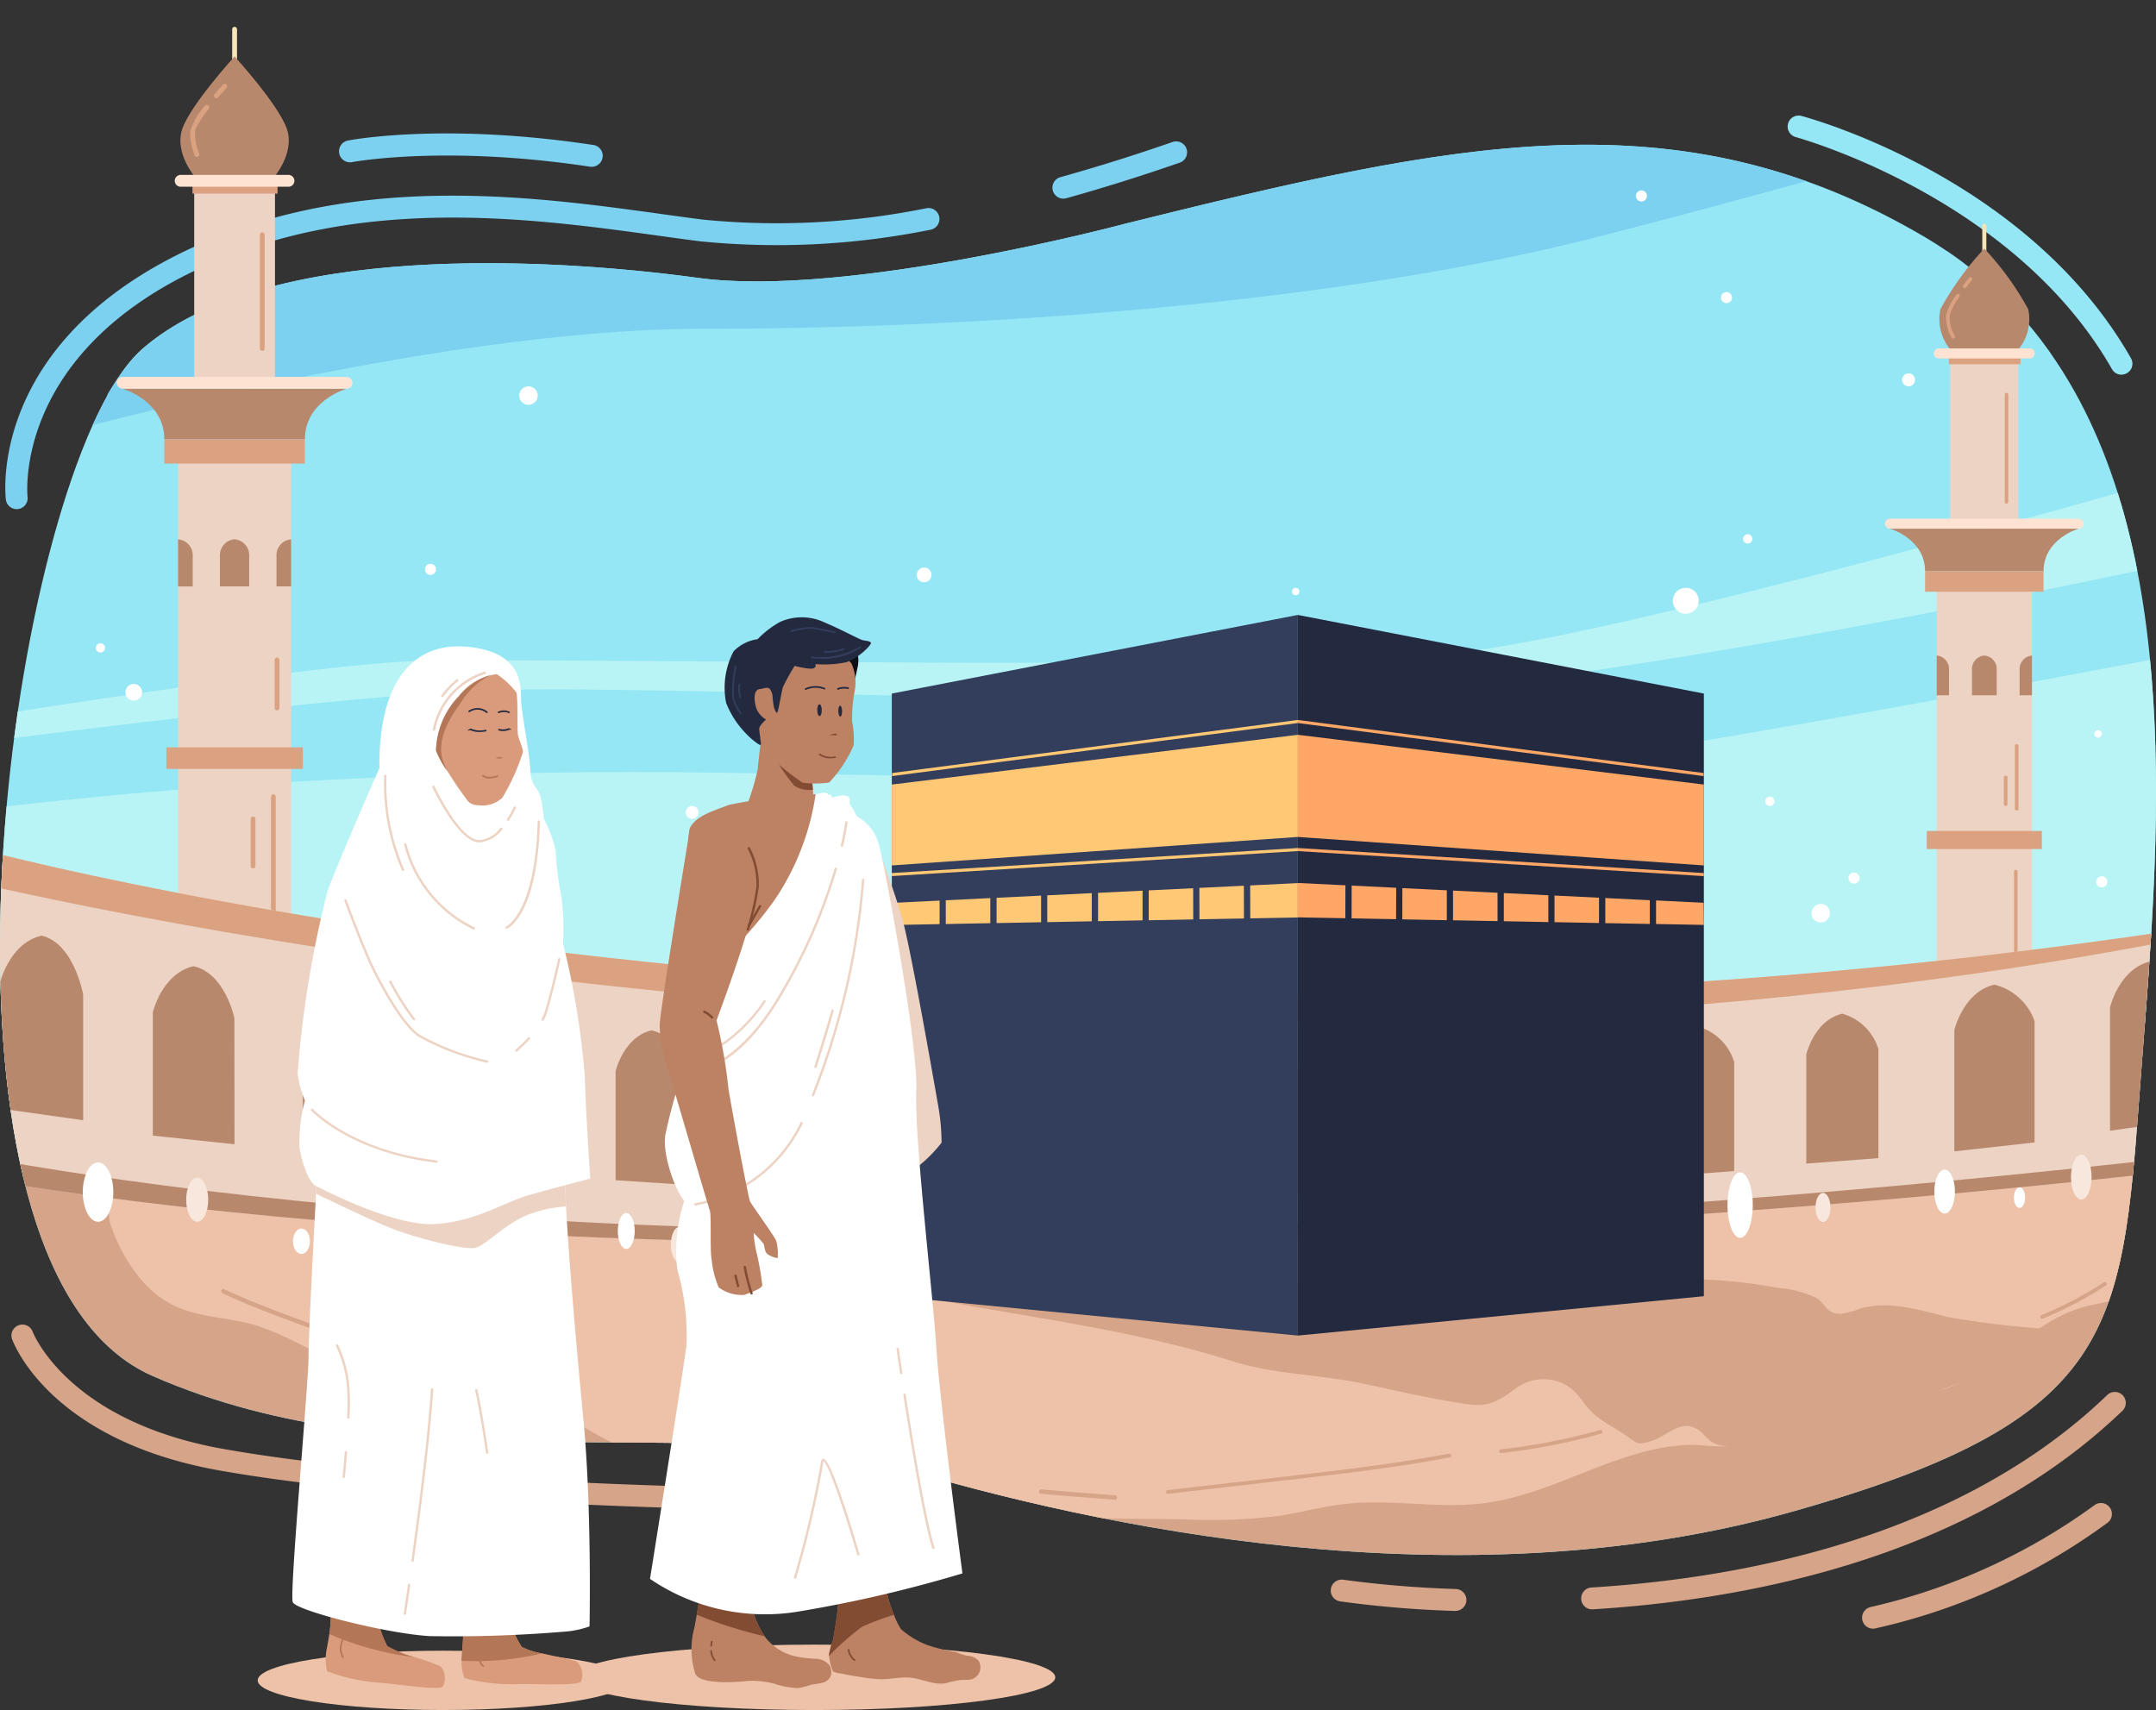 <svg xmlns="http://www.w3.org/2000/svg" xmlns:xlink="http://www.w3.org/1999/xlink" width="140.035"
            height="111.078" viewBox="0 0 140.035 111.078">
            <rect x="0" y="0" width="140.035" height="111.078" fill="#333333" stroke="none"/>
            <defs>
              <clipPath id="clip-path">
                <path id="Path_8659" data-name="Path 8659"
                  d="M223.183,42.01c0-.359-.011-.685-.03-.95-.11-1.541-1.211-6.714-1.211-6.714l-3.412-3.082a7.314,7.314,0,0,0-1.541,2.642c-.148.445-.339.932-.554,1.448-.458-.31-.928-.611-1.416-.9-16.071-9.466-30.6-6.164-51.954-.88,0,0-18.052,4.843-27.738,3.522-6.33-.863-16.395-1.6-24.841-.061l-.12-9.332-4.7-8.659s-3.816,3.082-4.843,5.137S99.8,40.326,99.8,40.326l-3.375,3.082.541,1.311c-7.442,13.391-12.12,57.088,2.919,63.7,16.511,7.265,35.883,2.2,48.431,5.944s36.324,9.026,58.118,2.862,21.354-12.108,22.675-29.279C230.177,74.069,231.959,54.534,223.183,42.01Z"
                  transform="translate(-89.982 -19.046)" fill="none" />
              </clipPath>
            </defs>
            <g id="Group_8146" data-name="Group 8146" transform="translate(-89.982 -19.046)">
              <g id="Group_8115" data-name="Group 8115" transform="translate(90.325 26.553)">
                <g id="Group_8113" data-name="Group 8113" transform="translate(0.398 78.518)">
                  <path id="Path_8563" data-name="Path 8563"
                    d="M449.99,438.769h-.027a70.718,70.718,0,0,1-7.468-.62.711.711,0,1,1,.217-1.405,70.7,70.7,0,0,0,7.3.6.711.711,0,0,1-.026,1.421Z"
                    transform="translate(-356.184 -420.152)" fill="#d6a589" />
                  <path id="Path_8564" data-name="Path 8564"
                    d="M508.711,401.259a.711.711,0,0,1-.043-1.42c9.983-.614,23.9-3.28,33.5-12.493a.711.711,0,1,1,.984,1.026c-9.917,9.511-24.181,12.256-34.4,12.885Z"
                    transform="translate(-406.051 -382.745)" fill="#d6a589" />
                  <path id="Path_8565" data-name="Path 8565"
                    d="M583,424.595a.711.711,0,0,1-.131-1.409,39.612,39.612,0,0,0,14.529-6.621.711.711,0,0,1,.853,1.137,40.3,40.3,0,0,1-15.117,6.881A.72.72,0,0,1,583,424.595Z"
                    transform="translate(-462.089 -404.828)" fill="#d6a589" />
                  <path id="Path_8566" data-name="Path 8566"
                    d="M138.327,381.215h-.021l-.114,0c-5.2-.148-21-.6-31.691-2.5-10.993-1.957-13.364-8.265-13.46-8.533a.711.711,0,0,1,1.338-.481h0c.021.058,2.249,5.812,12.371,7.615,10.584,1.885,26.313,2.333,31.482,2.481l.114,0a.711.711,0,0,1-.02,1.422Z"
                    transform="translate(-93 -369.226)" fill="#d6a589" />
                </g>
                <g id="Group_8114" data-name="Group 8114" transform="translate(0)">
                  <path id="Path_8567" data-name="Path 8567"
                    d="M92.122,91.145a.711.711,0,0,1-.705-.627c-.047-.4-1.02-9.812,11.175-15.91,10.934-5.466,22.808-3.823,31.478-2.624.91.126,1.783.247,2.612.353a48.924,48.924,0,0,0,14.536-.74.711.711,0,1,1,.251,1.4,50.289,50.289,0,0,1-14.968.75c-.834-.107-1.711-.228-2.627-.355-8.486-1.175-20.108-2.782-30.647,2.487-11.31,5.655-10.409,14.382-10.4,14.47a.711.711,0,0,1-.622.79A.762.762,0,0,1,92.122,91.145Z"
                    transform="translate(-91.38 -65.58)" fill="#7cd1f0" />
                  <path id="Path_8568" data-name="Path 8568"
                    d="M369.009,60.185a.711.711,0,0,1-.19-1.4c2.359-.658,4.8-1.423,7.25-2.274a.711.711,0,1,1,.466,1.343c-2.479.86-4.947,1.634-7.334,2.3A.716.716,0,0,1,369.009,60.185Z"
                    transform="translate(-300.27 -54.789)" fill="#7cd1f0" />
                  <path id="Path_8569" data-name="Path 8569"
                    d="M584.27,66.438a.71.71,0,0,1-.618-.359C577.277,54.888,563.241,51.042,563.1,51a.711.711,0,0,1,.365-1.374c.6.159,14.747,4.027,21.422,15.745a.711.711,0,0,1-.617,1.063Z"
                    transform="translate(-446.819 -49.606)" fill="#96e7f5" />
                  <path id="Path_8570" data-name="Path 8570"
                    d="M196.042,56.516a.688.688,0,0,1-.107-.008c-9.43-1.429-15.4-.31-15.461-.3a.711.711,0,0,1-.272-1.4c.251-.049,6.25-1.181,15.946.288a.711.711,0,0,1-.106,1.414Z"
                    transform="translate(-157.948 -53.185)" fill="#7cd1f0" />
                </g>
              </g>
              <g id="Group_8128" data-name="Group 8128" transform="translate(89.982 19.046)">
                <g id="Group_8127" data-name="Group 8127" transform="translate(0)" clip-path="url(#clip-path)">
                  <path id="Path_8571" data-name="Path 8571"
                    d="M163.066,62.446s-18.052,4.843-27.738,3.522-28.122-2.345-36.115,4.623c-8.586,7.485-15.839,59.439.672,66.7s35.883,2.2,48.431,5.944,36.324,9.026,58.118,2.862,21.354-12.108,22.675-29.279,3.738-42.994-14.089-53.495C198.949,53.86,184.42,57.162,163.066,62.446Z"
                    transform="translate(-89.982 -47.916)" fill="#96e7f5" />
                  <g id="Group_8116" data-name="Group 8116" transform="translate(-8.217 31.26)">
                    <path id="Path_8572" data-name="Path 8572"
                      d="M60.111,200.537s20.914-3.3,51.293-2.862,36.544.88,46.01.44,52.394-8.806,52.394-8.806l-.661,24.436s-99.064,10.347-119.1,10.567-30.159.661-32.8-3.962S60.111,200.537,60.111,200.537Z"
                      transform="translate(-56.532 -178.743)" fill="#b8f4f5" />
                    <path id="Path_8573" data-name="Path 8573"
                      d="M77.6,163.467s21.354-2.862,32.8-3.522,46.89,1.541,64.5-.22,46.891-8.145,46.891-8.145l-1.1-5.283s-35,10.127-46.23,11.227-59.218.22-66.7.44-30.38,3.963-30.38,3.963Z"
                      transform="translate(-72.255 -146.296)" fill="#b8f4f5" />
                  </g>
                  <path id="Path_8574" data-name="Path 8574"
                    d="M154.242,69.274c18.712,0,41.607-1.761,57.9-5.944,4.94-1.268,9.576-2.516,13.639-3.64-13.232-4.7-26.334-1.668-44.227,2.76,0,0-18.052,4.843-27.738,3.522S125.691,63.627,117.7,70.6a14.664,14.664,0,0,0-3.211,4.933C123.182,73.3,140.722,69.274,154.242,69.274Z"
                    transform="translate(-108.468 -47.92)" fill="#7cd1f0" />
                  <path id="Path_8575" data-name="Path 8575"
                    d="M54.8,327.264s39.185,5.283,75.069,3.742,64.722-3.962,67.144-4.623,2.2,29.059,2.2,29.059-36.1,9.026-53.495,12.768-53.275,8.145-69.345,2.642a110.667,110.667,0,0,1-27.958-14.529l-3.3-15.85Z"
                    transform="translate(-56.136 -250.875)" fill="#d6a589" />
                  <path id="Path_8576" data-name="Path 8576"
                    d="M119.473,320.418c-1.138-.06-.909,3.891-.746,4.361.766,2.213,2.217,4.539,4.475,5.456,1.564.636,3.313.635,4.932,1.114a18.129,18.129,0,0,1,2.767,1.173q2.48,1.208,5,2.336a9.578,9.578,0,0,0,3.848,1.093c1.506,0,2.962-.695,4.465-.592,1.791.122,3.287,1.33,4.784,2.32a30.215,30.215,0,0,0,15.244,4.536c3.845.185,7.433.935,11.216,1.319,4.354.442,8.738.356,13.107.437a36.1,36.1,0,0,0,6.035-.226c1.46-.22,2.891-.618,4.359-.78,3.009-.332,6.068.339,9.069-.057,4.717-.623,8.931-3.83,13.689-3.78a19.663,19.663,0,0,0,3.683.03c2.093-.375,3.76-1.918,5.789-2.5,2-.572,4.049-.559,6.064-1,3.559-.773,5.922-4.333,9.4-5.409.957-.3,1.971-.393,2.91-.742,3.39-1.261,5.966-7.256,4.053-10.56l-50.193,1.468-62.814,1.174Z"
                    transform="translate(-111.563 -245.276)" fill="#edc2a8" />
                  <g id="Group_8117" data-name="Group 8117" transform="translate(14.372 83.27)">
                    <path id="Path_8577" data-name="Path 8577"
                      d="M364.791,413.138a.142.142,0,0,1,.039-.281c.019,0,1.919.179,4.785.382a.142.142,0,0,1-.02.284c-2.87-.2-4.773-.381-4.792-.383Z"
                      transform="translate(-311.566 -399.383)" fill="#d6a589" />
                    <path id="Path_8578" data-name="Path 8578"
                      d="M169.762,366.633a.14.14,0,0,1-.028,0c-13.292-2.688-21.09-6.432-21.168-6.469a.142.142,0,0,1,.124-.256c.077.038,7.846,3.766,21.1,6.446a.142.142,0,0,1-.028.282Z"
                      transform="translate(-148.486 -359.429)" fill="#d6a589" />
                    <path id="Path_8579" data-name="Path 8579"
                      d="M633.575,358.029a23.635,23.635,0,0,1-4.048,2.128c-.144.059-.081.3.065.237a23.938,23.938,0,0,0,4.107-2.153C633.831,358.155,633.708,357.942,633.575,358.029Z"
                      transform="translate(-511.293 -358.009)" fill="#d6a589" />
                    <path id="Path_8580" data-name="Path 8580"
                      d="M416.637,403.435c-2.346.436-4.708.773-7.076,1.063s-4.75.555-7.126.829l-4.053.467c-.155.018-.157.264,0,.246l7.222-.833c2.375-.274,4.751-.541,7.118-.881q2-.287,3.98-.655C416.858,403.643,416.792,403.406,416.637,403.435Z"
                      transform="translate(-336.905 -392.274)" fill="#d6a589" />
                    <path id="Path_8581" data-name="Path 8581"
                      d="M492.927,397.137a39.947,39.947,0,0,1-6.433,1.255c-.155.017-.157.263,0,.246a40.334,40.334,0,0,0,6.5-1.263A.123.123,0,0,0,492.927,397.137Z"
                      transform="translate(-403.371 -387.521)" fill="#d6a589" />
                  </g>
                  <g id="Group_8118" data-name="Group 8118" transform="translate(7.577 1.744)">
                    <path id="Path_8582" data-name="Path 8582"
                      d="M151.523,26.147a.157.157,0,0,0-.157.157v1.959a.157.157,0,0,0,.315,0V26.3A.158.158,0,0,0,151.523,26.147Z"
                      transform="translate(-143.863 -26.147)" fill="#f7e5b8" />
                    <path id="Path_8583" data-name="Path 8583"
                      d="M144.58,38.648c-.577-1.6-3.384-4.67-3.384-4.67s-2.807,3.07-3.384,4.67.866,3.227.866,3.227l2.518.024,2.519-.024S145.157,40.248,144.58,38.648Z"
                      transform="translate(-133.536 -32.054)" fill="#b8886d" />
                    <rect id="Rectangle_17338" data-name="Rectangle 17338" width="5.247" height="12.383"
                      transform="translate(5.037 10.739)" fill="#edd3c3" />
                    <path id="Path_8584" data-name="Path 8584"
                      d="M122.39,121.833s2.711.769,2.711,3.288h9.13c0-2.519,2.711-3.288,2.711-3.288Z"
                      transform="translate(-122.005 -98.327)" fill="#b8886d" />
                    <rect id="Rectangle_17339" data-name="Rectangle 17339" width="7.346" height="35.154"
                      transform="translate(3.988 28.263)" fill="#edd3c3" />
                    <rect id="Rectangle_17340" data-name="Rectangle 17340" width="8.867" height="1.399"
                      transform="translate(3.227 46.803)" fill="#dba281" />
                    <path id="Path_8585" data-name="Path 8585"
                      d="M164.034,161.648a1.037,1.037,0,0,0-.952,1.105v1.955h.952Z"
                      transform="translate(-152.701 -128.361)" fill="#b8886d" />
                    <rect id="Rectangle_17341" data-name="Rectangle 17341" width="9.13" height="1.574"
                      transform="translate(3.096 26.794)" fill="#dba281" />
                    <rect id="Rectangle_17342" data-name="Rectangle 17342" width="15.321" height="0.77" rx="0.385"
                      transform="translate(0 22.737)" fill="#ffe3d2" />
                    <rect id="Rectangle_17343" data-name="Rectangle 17343" width="5.527" height="0.525"
                      transform="translate(4.923 10.31)" fill="#dba281" />
                    <path id="Path_8586" data-name="Path 8586"
                      d="M143.583,65.291h-7a.385.385,0,0,0,0,.77h7a.385.385,0,0,0,0-.77Z"
                      transform="translate(-132.424 -55.675)" fill="#ffe3d2" />
                    <path id="Path_8587" data-name="Path 8587"
                      d="M149.083,161.648a1.037,1.037,0,0,0-.952,1.105v1.955h1.9v-1.955A1.037,1.037,0,0,0,149.083,161.648Z"
                      transform="translate(-141.423 -128.361)" fill="#b8886d" />
                    <path id="Path_8588" data-name="Path 8588"
                      d="M138.008,164.709v-1.955a1.037,1.037,0,0,0-.952-1.105v3.061Z"
                      transform="translate(-133.068 -128.361)" fill="#b8886d" />
                    <path id="Path_8589" data-name="Path 8589"
                      d="M161.776,238.462a.155.155,0,0,1-.155-.155v-9.066a.155.155,0,0,1,.31,0v9.066A.155.155,0,0,1,161.776,238.462Z"
                      transform="translate(-151.599 -179.232)" fill="#dba281" />
                    <path id="Path_8590" data-name="Path 8590"
                      d="M156.4,238.323a.155.155,0,0,1-.155-.155v-3.062a.155.155,0,0,1,.31,0v3.062A.155.155,0,0,1,156.4,238.323Z"
                      transform="translate(-147.543 -183.656)" fill="#dba281" />
                    <path id="Path_8591" data-name="Path 8591"
                      d="M158.843,88.187a.155.155,0,0,1-.155-.155V80.647a.155.155,0,0,1,.31,0v7.385A.155.155,0,0,1,158.843,88.187Z"
                      transform="translate(-149.386 -67.142)" fill="#dba281" />
                    <path id="Path_8592" data-name="Path 8592"
                      d="M162.754,196.347a.155.155,0,0,1-.155-.155V193.07a.155.155,0,1,1,.31,0v3.122A.155.155,0,0,1,162.754,196.347Z"
                      transform="translate(-152.336 -151.947)" fill="#dba281" />
                    <path id="Path_8593" data-name="Path 8593"
                      d="M146.721,42.15a.155.155,0,0,1-.118-.255c.309-.365.54-.619.54-.619a.155.155,0,1,1,.229.209s-.228.251-.532.61A.155.155,0,0,1,146.721,42.15Z"
                      transform="translate(-140.242 -37.521)" fill="#dba281" />
                    <path id="Path_8594" data-name="Path 8594"
                      d="M140.7,50.175a.155.155,0,0,1-.143-.1,4,4,0,0,1-.292-1.55,4.113,4.113,0,0,1,.965-1.681.155.155,0,1,1,.245.19c-.766.988-.893,1.369-.9,1.509a3.732,3.732,0,0,0,.268,1.412.155.155,0,0,1-.143.215Z"
                      transform="translate(-135.487 -41.718)" fill="#dba281" />
                  </g>
                  <g id="Group_8119" data-name="Group 8119" transform="translate(122.427 14.529)">
                    <path id="Path_8595" data-name="Path 8595"
                      d="M614.215,78.19a.133.133,0,0,0-.133.133v1.651a.133.133,0,1,0,.265,0V78.323A.133.133,0,0,0,614.215,78.19Z"
                      transform="translate(-607.758 -78.19)" fill="#f7e5b8" />
                    <path id="Path_8596" data-name="Path 8596"
                      d="M608.364,88.726a18.989,18.989,0,0,0-2.852-3.936,18.99,18.99,0,0,0-2.852,3.936,3.094,3.094,0,0,0,.73,2.719l2.123.02,2.122-.02A3.093,3.093,0,0,0,608.364,88.726Z"
                      transform="translate(-599.055 -83.169)" fill="#b8886d" />
                    <rect id="Rectangle_17344" data-name="Rectangle 17344" width="4.422" height="10.436"
                      transform="translate(4.245 9.05)" fill="#edd3c3" />
                    <path id="Path_8597" data-name="Path 8597"
                      d="M589.661,158.833s2.285.649,2.285,2.771h7.695c0-2.122,2.285-2.771,2.285-2.771Z"
                      transform="translate(-589.337 -139.022)" fill="#b8886d" />
                    <rect id="Rectangle_17345" data-name="Rectangle 17345" width="6.191" height="29.628"
                      transform="translate(3.361 23.82)" fill="#edd3c3" />
                    <rect id="Rectangle_17346" data-name="Rectangle 17346" width="7.473" height="1.179"
                      transform="translate(2.72 39.445)" fill="#dba281" />
                    <path id="Path_8598" data-name="Path 8598" d="M624.758,192.389a.874.874,0,0,0-.8.932v1.648h.8Z"
                      transform="translate(-615.207 -164.335)" fill="#b8886d" />
                    <rect id="Rectangle_17347" data-name="Rectangle 17347" width="7.694" height="1.327"
                      transform="translate(2.609 22.582)" fill="#dba281" />
                    <rect id="Rectangle_17348" data-name="Rectangle 17348" width="12.912" height="0.649" rx="0.324"
                      transform="translate(0 19.162)" fill="#ffe3d2" />
                    <rect id="Rectangle_17349" data-name="Rectangle 17349" width="4.658" height="0.442"
                      transform="translate(4.149 8.689)" fill="#dba281" />
                    <path id="Path_8599" data-name="Path 8599"
                      d="M607.522,111.181h-5.9a.324.324,0,0,0,0,.649h5.9a.324.324,0,1,0,0-.649Z"
                      transform="translate(-598.118 -103.076)" fill="#ffe3d2" />
                    <path id="Path_8600" data-name="Path 8600"
                      d="M612.158,192.389a.874.874,0,0,0-.8.932v1.648h1.605v-1.648A.874.874,0,0,0,612.158,192.389Z"
                      transform="translate(-605.701 -164.335)" fill="#b8886d" />
                    <path id="Path_8601" data-name="Path 8601" d="M602.824,194.968v-1.648a.874.874,0,0,0-.8-.932v2.579Z"
                      transform="translate(-598.661 -164.335)" fill="#b8886d" />
                    <path id="Path_8602" data-name="Path 8602"
                      d="M622.585,257.138a.116.116,0,0,1-.116-.116v-7.865a.116.116,0,0,1,.233,0v7.865A.116.116,0,0,1,622.585,257.138Z"
                      transform="translate(-614.085 -207.069)" fill="#dba281" />
                    <path id="Path_8603" data-name="Path 8603"
                      d="M622.831,220.117a.116.116,0,0,1-.116-.116v-4.083a.116.116,0,0,1,.233,0V220A.116.116,0,0,1,622.831,220.117Z"
                      transform="translate(-614.271 -181.996)" fill="#dba281" />
                    <path id="Path_8604" data-name="Path 8604"
                      d="M620.142,130.127a.117.117,0,0,1-.117-.116v-6.964a.116.116,0,1,1,.233,0v6.964A.116.116,0,0,1,620.142,130.127Z"
                      transform="translate(-612.242 -111.939)" fill="#dba281" />
                    <path id="Path_8605" data-name="Path 8605"
                      d="M619.9,226.085a.116.116,0,0,1-.116-.116v-1.741a.116.116,0,1,1,.233,0v1.741A.116.116,0,0,1,619.9,226.085Z"
                      transform="translate(-612.057 -188.264)" fill="#dba281" />
                    <path id="Path_8606" data-name="Path 8606"
                      d="M609.1,93.013a.116.116,0,0,1-.093-.186c.215-.287.375-.485.375-.485a.116.116,0,1,1,.181.146s-.158.2-.369.478A.117.117,0,0,1,609.1,93.013Z"
                      transform="translate(-603.911 -88.833)" fill="#dba281" />
                    <path id="Path_8607" data-name="Path 8607"
                      d="M604.958,99.669a.116.116,0,0,1-.1-.056,2.546,2.546,0,0,1-.356-1.478,3.9,3.9,0,0,1,.668-1.31.116.116,0,0,1,.193.13,3.548,3.548,0,0,0-.63,1.214,2.348,2.348,0,0,0,.325,1.323.116.116,0,0,1-.1.177Z"
                      transform="translate(-600.52 -92.208)" fill="#dba281" />
                  </g>
                  <g id="Group_8121" data-name="Group 8121" transform="translate(-2.657 54.815)">
                    <path id="Path_8608" data-name="Path 8608"
                      d="M79.167,242.181s63.621,17.832,144.634,5.5l.22,15.63s-85.636,10.567-144.634.44Z"
                      transform="translate(-79.167 -242.181)" fill="#edd3c3" />
                    <path id="Path_8609" data-name="Path 8609"
                      d="M224.64,324.3c-86.958,9.841-131.964,2.183-144.637-.13l.015,1.432c59,10.127,144.634-.44,144.634-.44Z"
                      transform="translate(-79.798 -304.032)" fill="#b8886d" />
                    <path id="Path_8610" data-name="Path 8610"
                      d="M223.809,248.281l-.008-.6c-81.013,12.328-144.634-5.5-144.634-5.5l.023,2.273C88.884,246.754,156.047,261.586,223.809,248.281Z"
                      transform="translate(-79.167 -242.181)" fill="#dba281" />
                    <g id="Group_8120" data-name="Group 8120" transform="translate(2.657 5.962)">
                      <path id="Path_8611" data-name="Path 8611"
                        d="M92.684,266.452c-2.1.48-2.7,3.062-2.7,3.062v8.166l5.4.762v-8.165S94.785,266.932,92.684,266.452Z"
                        transform="translate(-89.982 -266.452)" fill="#b8886d" />
                      <path id="Path_8612" data-name="Path 8612"
                        d="M133.038,274.523c-2.061.471-2.649,3-2.649,3v8.007l5.306.559-.008-8.187S135.1,274.994,133.038,274.523Z"
                        transform="translate(-120.463 -272.54)" fill="#b8886d" />
                      <path id="Path_8613" data-name="Path 8613"
                        d="M650.511,273.22c-2.06.471-2.649,3-2.649,3v8.007l5.3-.742V275.48A3.707,3.707,0,0,0,650.511,273.22Z"
                        transform="translate(-510.813 -271.557)" fill="#b8886d" />
                      <path id="Path_8614" data-name="Path 8614"
                        d="M172.648,279.412c-2.026.463-2.606,2.953-2.606,2.953v7.875l5.211.689v-7.875S174.674,279.875,172.648,279.412Z"
                        transform="translate(-150.374 -276.228)" fill="#b8886d" />
                      <path id="Path_8615" data-name="Path 8615"
                        d="M609.307,279.412c-2.027.463-2.606,2.953-2.606,2.953v7.875l5.211-.581v-7.875A3.7,3.7,0,0,0,609.307,279.412Z"
                        transform="translate(-479.764 -276.228)" fill="#b8886d" />
                      <path id="Path_8616" data-name="Path 8616"
                        d="M214.435,285.122c-1.965.449-2.526,2.863-2.526,2.863v7.635l5.052.447v-7.635S216.4,285.571,214.435,285.122Z"
                        transform="translate(-181.956 -280.536)" fill="#b8886d" />
                      <path id="Path_8617" data-name="Path 8617"
                        d="M255.1,291.489c-1.822.416-2.343,2.655-2.343,2.655v7.08l4.685.307v-7.08S256.927,291.905,255.1,291.489Z"
                        transform="translate(-212.773 -285.338)" fill="#b8886d" />
                      <path id="Path_8618" data-name="Path 8618"
                        d="M569.891,287.09c-1.822.416-2.343,2.655-2.343,2.655v7.08l4.685-.354v-7.08A3.421,3.421,0,0,0,569.891,287.09Z"
                        transform="translate(-450.229 -282.02)" fill="#b8886d" />
                      <path id="Path_8619" data-name="Path 8619"
                        d="M531.764,290.511c-1.822.417-2.343,2.655-2.343,2.655v7.08l4.685-.354v-7.08A3.42,3.42,0,0,0,531.764,290.511Z"
                        transform="translate(-421.468 -284.601)" fill="#b8886d" />
                      <path id="Path_8620" data-name="Path 8620"
                        d="M290.262,295.659c-1.727.395-2.22,2.516-2.22,2.516v6.709l4.44.212v-6.709S291.989,296.054,290.262,295.659Z"
                        transform="translate(-239.386 -288.484)" fill="#b8886d" />
                      <path id="Path_8621" data-name="Path 8621"
                        d="M495.686,294.939c-1.727.395-2.22,2.516-2.22,2.516v6.709l4.44-.271v-6.709A3.282,3.282,0,0,0,495.686,294.939Z"
                        transform="translate(-394.346 -287.941)" fill="#b8886d" />
                      <path id="Path_8622" data-name="Path 8622"
                        d="M326.64,299.307c-1.634.373-2.1,2.381-2.1,2.381v6.349h4.2v-6.349S328.274,299.68,326.64,299.307Z"
                        transform="translate(-266.918 -291.236)" fill="#b8886d" />
                      <path id="Path_8623" data-name="Path 8623"
                        d="M460.081,299.307c-1.634.373-2.1,2.381-2.1,2.381v6.349l4.2-.308V301.38A3.072,3.072,0,0,0,460.081,299.307Z"
                        transform="translate(-367.577 -291.236)" fill="#b8886d" />
                      <path id="Path_8624" data-name="Path 8624"
                        d="M360.45,301.313c-1.572.359-2.021,2.29-2.021,2.29v6.107h4.041V303.6S362.021,301.672,360.45,301.313Z"
                        transform="translate(-292.482 -292.749)" fill="#b8886d" />
                      <path id="Path_8625" data-name="Path 8625"
                        d="M426.926,301.313c-1.571.359-2.021,2.29-2.021,2.29v6.107l4.041-.168v-6.107A3.042,3.042,0,0,0,426.926,301.313Z"
                        transform="translate(-342.628 -292.749)" fill="#b8886d" />
                      <path id="Path_8626" data-name="Path 8626"
                        d="M393.322,301.99c-1.54.352-1.98,2.245-1.98,2.245v5.986H395.3v-5.986S394.862,302.342,393.322,301.99Z"
                        transform="translate(-317.309 -293.26)" fill="#b8886d" />
                    </g>
                  </g>
                  <g id="Group_8122" data-name="Group 8122" transform="translate(5.379 74.997)">
                    <path id="Path_8627" data-name="Path 8627"
                      d="M548.364,331.162c0,1.175-.367,2.128-.82,2.128s-.821-.952-.821-2.128.367-2.127.821-2.127S548.364,329.987,548.364,331.162Z"
                      transform="translate(-439.898 -327.88)" fill="#fff" />
                    <path id="Path_8628" data-name="Path 8628"
                      d="M570.956,335.421c0,.52-.218.942-.486.942s-.486-.422-.486-.942.218-.942.486-.942S570.956,334.9,570.956,335.421Z"
                      transform="translate(-457.444 -331.987)" fill="#f7e7dc" />
                    <path id="Path_8629" data-name="Path 8629"
                      d="M602.747,329.721c0,.789-.3,1.429-.669,1.429s-.669-.639-.669-1.429.3-1.428.669-1.428S602.747,328.932,602.747,329.721Z"
                      transform="translate(-481.151 -327.319)" fill="#fff" />
                    <path id="Path_8630" data-name="Path 8630"
                      d="M515.955,337.863c0,.789-.3,1.428-.669,1.428s-.669-.639-.669-1.428.3-1.429.669-1.429S515.955,337.073,515.955,337.863Z"
                      transform="translate(-415.68 -333.461)" fill="#fff" />
                    <path id="Path_8631" data-name="Path 8631"
                      d="M623.173,333.663c0,.369-.163.669-.365.669s-.365-.3-.365-.669.163-.669.365-.669S623.173,333.293,623.173,333.663Z"
                      transform="translate(-497.017 -330.866)" fill="#fff" />
                    <path id="Path_8632" data-name="Path 8632"
                      d="M638.875,325.792c0,.806-.3,1.459-.669,1.459s-.669-.653-.669-1.459.3-1.459.669-1.459S638.875,324.986,638.875,325.792Z"
                      transform="translate(-508.404 -324.333)" fill="#f7e7dc" />
                    <path id="Path_8633" data-name="Path 8633"
                      d="M140.638,331.881c0,.79-.32,1.431-.715,1.431s-.716-.641-.716-1.431.32-1.431.716-1.431S140.638,331.091,140.638,331.881Z"
                      transform="translate(-132.493 -328.947)" fill="#f7e7dc" />
                    <path id="Path_8634" data-name="Path 8634"
                      d="M168.536,344.717c0,.456-.246.826-.55.826s-.551-.37-.551-.826.247-.825.551-.825S168.536,344.262,168.536,344.717Z"
                      transform="translate(-153.786 -339.087)" fill="#fff" />
                    <path id="Path_8635" data-name="Path 8635"
                      d="M254.415,340.95c0,.643-.246,1.165-.55,1.165s-.551-.522-.551-1.165.246-1.165.551-1.165S254.415,340.307,254.415,340.95Z"
                      transform="translate(-218.568 -335.989)" fill="#fff" />
                    <path id="Path_8636" data-name="Path 8636"
                      d="M113.857,328.343c0,1.064-.444,1.927-.991,1.927s-.991-.863-.991-1.927.443-1.926.991-1.926S113.857,327.28,113.857,328.343Z"
                      transform="translate(-111.876 -325.905)" fill="#fff" />
                    <path id="Path_8637" data-name="Path 8637"
                      d="M268.455,344.6c0,.638-.246,1.156-.55,1.156s-.55-.517-.55-1.156.246-1.156.55-1.156S268.455,343.961,268.455,344.6Z"
                      transform="translate(-229.159 -338.749)" fill="#f7e7dc" />
                    <ellipse id="Ellipse_19" data-name="Ellipse 19" cx="0.712" cy="1.495" rx="0.712" ry="1.495"
                      transform="translate(40.836 3.612)" fill="#fff" />
                  </g>
                  <g id="Group_8123" data-name="Group 8123" transform="translate(6.227 12.368)">
                    <circle id="Ellipse_20" data-name="Ellipse 20" cx="0.36" cy="0.36" r="0.36"
                      transform="translate(21.374 24.256)" fill="#fff" />
                    <circle id="Ellipse_21" data-name="Ellipse 21" cx="0.6" cy="0.6" r="0.6"
                      transform="translate(27.498 12.728)" fill="#fff" />
                    <circle id="Ellipse_22" data-name="Ellipse 22" cx="0.42" cy="0.42" r="0.42"
                      transform="translate(38.305 39.986)" fill="#fff" />
                    <path id="Path_8638" data-name="Path 8638"
                      d="M124.229,200.44a.54.54,0,1,1-.54-.54A.54.54,0,0,1,124.229,200.44Z"
                      transform="translate(-121.227 -167.839)" fill="#fff" />
                    <path id="Path_8639" data-name="Path 8639"
                      d="M115.928,189.447a.3.3,0,1,1-.3-.3A.3.3,0,0,1,115.928,189.447Z"
                      transform="translate(-115.328 -159.728)" fill="#fff" />
                    <path id="Path_8640" data-name="Path 8640"
                      d="M557.311,230.017a.3.3,0,1,1-.3-.3A.3.3,0,0,1,557.311,230.017Z"
                      transform="translate(-448.281 -190.331)" fill="#fff" />
                    <path id="Path_8641" data-name="Path 8641"
                      d="M533.953,175.324a.841.841,0,1,1-.841-.841A.841.841,0,0,1,533.953,175.324Z"
                      transform="translate(-429.845 -148.666)" fill="#fff" />
                    <path id="Path_8642" data-name="Path 8642"
                      d="M551.446,160.608a.3.3,0,1,1-.3-.3A.3.3,0,0,1,551.446,160.608Z"
                      transform="translate(-443.856 -137.973)" fill="#fff" />
                    <path id="Path_8643" data-name="Path 8643"
                      d="M593.723,118.2a.42.42,0,1,1-.42-.42A.42.42,0,0,1,593.723,118.2Z"
                      transform="translate(-475.566 -105.895)" fill="#fff" />
                    <path id="Path_8644" data-name="Path 8644"
                      d="M644.2,212.36a.24.24,0,1,1-.24-.24A.24.24,0,0,1,644.2,212.36Z"
                      transform="translate(-513.913 -177.057)" fill="#fff" />
                    <circle id="Ellipse_23" data-name="Ellipse 23" cx="0.36" cy="0.36" r="0.36"
                      transform="translate(100.025)" fill="#fff" />
                    <circle id="Ellipse_24" data-name="Ellipse 24" cx="0.36" cy="0.36" r="0.36"
                      transform="translate(105.549 6.604)" fill="#fff" />
                    <circle id="Ellipse_25" data-name="Ellipse 25" cx="0.24" cy="0.24" r="0.24"
                      transform="translate(77.69 25.817)" fill="#fff" />
                    <circle id="Ellipse_26" data-name="Ellipse 26" cx="0.48" cy="0.48" r="0.48"
                      transform="translate(53.315 24.496)" fill="#fff" />
                    <path id="Path_8645" data-name="Path 8645"
                      d="M570.132,258.667a.6.6,0,1,1-.6-.6A.6.6,0,0,1,570.132,258.667Z"
                      transform="translate(-457.499 -211.717)" fill="#fff" />
                    <path id="Path_8646" data-name="Path 8646"
                      d="M579.428,250.118a.36.36,0,1,1-.36-.36A.36.36,0,0,1,579.428,250.118Z"
                      transform="translate(-464.873 -205.449)" fill="#fff" />
                    <path id="Path_8647" data-name="Path 8647"
                      d="M644.927,251.1a.36.36,0,1,1-.36-.36A.36.36,0,0,1,644.927,251.1Z"
                      transform="translate(-514.282 -206.186)" fill="#fff" />
                  </g>
                  <g id="Group_8126" data-name="Group 8126" transform="translate(56.244 39.944)">
                    <path id="Path_8648" data-name="Path 8648"
                      d="M372.354,357.257a34.066,34.066,0,0,1,5.884.581,6.888,6.888,0,0,1,2.408.637c.63.376.677,1.1,1.657,1.031a5.626,5.626,0,0,0,1.186-.329c1.869-.564,3.981.124,5.811.563a59.525,59.525,0,0,0,5.954.727c.782.11,2.654.754,3.421.48-3.111,1.115-6.232,2.2-9.348,3.3-4.445,1.569-10.015,4.753-14.661,3.852a2.125,2.125,0,0,1-.865-.3,6.172,6.172,0,0,1-.516-.513c-1.287-1.19-2.2.136-3.348.492-.885.276-.857.188-1.615-.347-.6-.424-1.488-.88-2.016-1.327-.914-.773-1.157-1.8-2.449-2.2a3.017,3.017,0,0,0-2.658.408c-1.787,1.33-2.165,1.272-4.435.875-1.867-.326-3.714-.752-5.567-1.148-2.724-.581-5.792-.6-8.42-1.436-5.679-1.811-11.784-2.664-17.67-3.711-1.935-.344-4.2-1.118-6.175-1.1Z"
                      transform="translate(-318.931 -314.115)" fill="#d6a589" />
                    <g id="Group_8125" data-name="Group 8125" transform="translate(1.68)">
                      <g id="Group_8124" data-name="Group 8124" transform="translate(0)">
                        <path id="Path_8649" data-name="Path 8649" d="M352.141,181.644v46.81L325.769,225.9V186.751Z"
                          transform="translate(-325.769 -181.644)" fill="#333d5c" />
                        <path id="Path_8650" data-name="Path 8650" d="M433.12,181.644v46.81l26.372-2.557V186.751Z"
                          transform="translate(-406.748 -181.644)" fill="#232a40" />
                      </g>
                      <path id="Path_8651" data-name="Path 8651" d="M325.769,221.827l26.372-1.85v-6.635l-26.372,3.232Z"
                        transform="translate(-325.769 -205.556)" fill="#ffc875" />
                      <path id="Path_8652" data-name="Path 8652" d="M325.847,212.848v.2L352.2,209.6v-.2Z"
                        transform="translate(-325.828 -202.579)" fill="#ffc875" />
                      <path id="Path_8653" data-name="Path 8653" d="M352.141,243.277,325.769,244.9v.2l26.372-1.625Z"
                        transform="translate(-325.769 -228.136)" fill="#ffc875" />
                      <path id="Path_8654" data-name="Path 8654"
                        d="M335.866,253.346l0,1.741,2.891-.054,0-1.829Zm3.3-.161,0,1.841,2.891-.054,0-1.928Zm-6.591.322,0,1.642,2.891-.054,0-1.729Zm-3.3.161,0,1.542,2.891-.054,0-1.63Zm13.181-.643,0,1.941,2.891-.054-.005-2.028Zm-16.669.813-.019,1.437,3.106-.058,0-1.53Zm23.259-1.135.006,2.14,3.088-.057v-2.233Zm-3.3.161.005,2.04,2.891-.054-.006-2.128Z"
                        transform="translate(-325.769 -235.133)" fill="#ffc875" />
                      <path id="Path_8655" data-name="Path 8655" d="M459.492,221.827l-26.372-1.85v-6.635l26.372,3.232Z"
                        transform="translate(-406.748 -205.556)" fill="#ffa767" />
                      <path id="Path_8656" data-name="Path 8656" d="M459.473,212.848v.2L433.12,209.6v-.2Z"
                        transform="translate(-406.748 -202.579)" fill="#ffa767" />
                      <path id="Path_8657" data-name="Path 8657" d="M433.12,243.277l26.372,1.625v.2l-26.372-1.625Z"
                        transform="translate(-406.748 -228.136)" fill="#ffa767" />
                      <path id="Path_8658" data-name="Path 8658"
                        d="M446.5,253.2l0,1.829,2.891.054,0-1.741Zm-3.3-.161,0,1.928,2.891.054,0-1.841Zm6.591.322,0,1.729,2.891.054,0-1.642Zm3.3.161,0,1.63,2.891.054,0-1.542Zm-13.181-.643-.005,2.028,2.891.054,0-1.941Zm16.477.8,0,1.53,3.106.058-.019-1.437Zm-23.27-1.135v2.233l3.088.057.006-2.14Zm3.5.17-.006,2.128,2.891.054.005-2.04Z"
                        transform="translate(-406.748 -235.133)" fill="#ffa767" />
                    </g>
                  </g>
                </g>
              </g>
              <g id="Group_8138" data-name="Group 8138" transform="translate(127.252 59.142)">
                <ellipse id="Ellipse_27" data-name="Ellipse 27" cx="15.635" cy="2.124" rx="15.635" ry="2.124"
                  transform="translate(0 66.734)" fill="#edc2a8" />
                <g id="Group_8137" data-name="Group 8137" transform="translate(4.95)">
                  <path id="Path_8660" data-name="Path 8660"
                    d="M280.087,229.071a37.347,37.347,0,0,0-5.576.672c-1.1.41-2.192.74-2.574,1.493s.007,11.133.048,11.25,5.782-2.721,5.782-2.721l3.057-8.739Z"
                    transform="translate(-269.331 -217.573)" fill="#bd8164" />
                  <g id="Group_8131" data-name="Group 8131" transform="translate(2.679 62.994)">
                    <g id="Group_8129" data-name="Group 8129" transform="translate(8.945 0)">
                      <path id="Path_8661" data-name="Path 8661"
                        d="M318.39,444.693a3.687,3.687,0,0,1-.64.029,6.8,6.8,0,0,0-1.02.22c-.81.13-1.6-.339-2.417-.374-.618-.027-1.235.126-1.853.111a9.62,9.62,0,0,1-1.147-.13c-.417-.061-.834-.13-1.246-.217-.156-.033-.535-.055-.648-.189a3.011,3.011,0,0,1-.249-.975.335.335,0,0,1,0-.113,5.382,5.382,0,0,1,.252-.918,26.771,26.771,0,0,0,.372-2.691l.82-.4,2.269-.356a7.132,7.132,0,0,0,.159.854c.048.164.185.561.343.958a4.56,4.56,0,0,0,.453.917,5.46,5.46,0,0,0,1.7,1.036,12.75,12.75,0,0,0,1.876.465,5.682,5.682,0,0,0,.722.239.989.989,0,0,1,.748.331A.813.813,0,0,1,318.39,444.693Z"
                        transform="translate(-309.163 -438.692)" fill="#bd8164" />
                      <path id="Path_8662" data-name="Path 8662"
                        d="M314.545,455.84a.056.056,0,0,1-.033-.011,1.092,1.092,0,0,1-.4-.7.053.053,0,0,1,.047-.059.052.052,0,0,1,.059.047,1,1,0,0,0,.362.626.053.053,0,0,1-.031.1Z"
                        transform="translate(-312.893 -451.046)" fill="#824c33" />
                      <path id="Path_8663" data-name="Path 8663"
                        d="M313.382,440.5a16.9,16.9,0,0,0-2.05.756,17.007,17.007,0,0,0-2.164,1.907.335.335,0,0,1,0-.113,5.382,5.382,0,0,1,.252-.918,26.771,26.771,0,0,0,.372-2.691l.82-.4,2.269-.356a7.132,7.132,0,0,0,.159.854C313.087,439.71,313.224,440.107,313.382,440.5Z"
                        transform="translate(-309.163 -438.692)" fill="#824c33" />
                    </g>
                    <g id="Group_8130" data-name="Group 8130" transform="translate(0 0.572)">
                      <path id="Path_8664" data-name="Path 8664"
                        d="M281.54,446.544a.924.924,0,0,1-.145.082,4.98,4.98,0,0,1-.841.157,5.618,5.618,0,0,1-.838.226,5.372,5.372,0,0,1-1.585-.29,5.922,5.922,0,0,0-1.636-.181,14.712,14.712,0,0,1-1.725.087c-.484-.028-1.539-.058-1.766-.559a5.316,5.316,0,0,1-.236-1.439,5.027,5.027,0,0,1,.185-1.539c.04-.2.1-.517.152-.841.1-.572.2-1.171.2-1.229l3.015.19a1.816,1.816,0,0,1,.423.762,5.951,5.951,0,0,0,.777,1.672c.025.039.05.075.075.115a3.5,3.5,0,0,0,1.9,1.187,7.952,7.952,0,0,0,1.308.16,1.192,1.192,0,0,1,.912.412.926.926,0,0,1,.125.377A.66.66,0,0,1,281.54,446.544Z"
                        transform="translate(-272.751 -441.019)" fill="#bd8164" />
                      <path id="Path_8665" data-name="Path 8665"
                        d="M277.856,453.309h-.006a.053.053,0,0,1-.048-.058,1.836,1.836,0,0,1,.042-.266.053.053,0,1,1,.1.027,1.816,1.816,0,0,0-.039.249A.053.053,0,0,1,277.856,453.309Z"
                        transform="translate(-276.561 -450.015)" fill="#824c33" />
                      <path id="Path_8666" data-name="Path 8666"
                        d="M278.087,456.082a.053.053,0,0,1-.041-.018,1.071,1.071,0,0,1-.25-.637.053.053,0,1,1,.106-.01.968.968,0,0,0,.223.575.053.053,0,0,1-.039.089Z"
                        transform="translate(-276.557 -451.844)" fill="#824c33" />
                      <path id="Path_8667" data-name="Path 8667"
                        d="M277.825,441.971a5.954,5.954,0,0,0,.778,1.672,28.878,28.878,0,0,1-4.414-1.4c.1-.572.2-1.171.2-1.229l3.015.19A1.816,1.816,0,0,1,277.825,441.971Z"
                        transform="translate(-273.836 -441.019)" fill="#824c33" />
                    </g>
                  </g>
                  <g id="Group_8132" data-name="Group 8132" transform="translate(0 11.399)">
                    <path id="Path_8668" data-name="Path 8668"
                      d="M321.044,240.253s1.319,3.433,1.881,5.49,2.077,10.768,2.3,12.033a14.062,14.062,0,0,1,.212,2.357,8.918,8.918,0,0,1-1.658,1.647c-.44.154-1.113-3.465-1.113-3.465l-1.259-15.382Z"
                      transform="translate(-306.501 -237.406)" fill="#edd3c3" />
                    <path id="Path_8669" data-name="Path 8669"
                      d="M264.136,259.14a10.559,10.559,0,0,0-.521,4.669,15.262,15.262,0,0,1,.6,4.889c-.157,1.359-2.372,15.2-2.372,15.2a13.272,13.272,0,0,0,9.767,2.1,85.712,85.712,0,0,0,10.526-2.457s-1.46-11.013-1.69-14.609-1.441-13.728-1.309-16.739-2.044-14.6-2.419-15.955a2.915,2.915,0,0,0-1.8-2.039c-.594-.286-5.635,10-5.635,10Z"
                      transform="translate(-261.845 -232.834)" fill="#fff" />
                    <path id="Path_8670" data-name="Path 8670"
                      d="M266.889,249.149a31.223,31.223,0,0,0-1.092,3.97c-.215,1.419.89,4.295,1.542,4.521s5.293-1.2,7.124-5.062,6.114-17.556,3.29-21l-4.479,8.386Z"
                      transform="translate(-264.806 -230.865)" fill="#fff" />
                    <path id="Path_8671" data-name="Path 8671"
                      d="M275.94,228.765s.676-.216.8-.012.026-.207.3.232c0,0,.851-.337,1.092.014s-1.236,6.243-2.468,8.71-3.533,8.549-8.391,9.24a5.6,5.6,0,0,1-.986-2.818,4.679,4.679,0,0,1,1-2.168s4.487-3.813,6.417-7A16.542,16.542,0,0,0,275.94,228.765Z"
                      transform="translate(-265.184 -228.665)" fill="#fff" />
                    <path id="Path_8672" data-name="Path 8672"
                      d="M271.908,261.85h-.019a.076.076,0,0,1,0-.152h.005c.113,0,2.831-.1,5.606-4.571a36.274,36.274,0,0,0,3.86-8.64.076.076,0,0,1,.146.043,36.443,36.443,0,0,1-3.876,8.678C274.849,261.69,272.178,261.846,271.908,261.85Z"
                      transform="translate(-269.365 -243.575)" fill="#edd3c3" />
                    <path id="Path_8673" data-name="Path 8673"
                      d="M312.353,237.831l-.018,0a.076.076,0,0,1-.057-.091c.129-.557.227-1.077.283-1.5a.076.076,0,0,1,.151.02c-.056.432-.155.957-.285,1.518A.077.077,0,0,1,312.353,237.831Z"
                      transform="translate(-299.887 -234.324)" fill="#edd3c3" />
                    <path id="Path_8674" data-name="Path 8674"
                      d="M279.359,286.664a.077.077,0,0,1-.067-.037.076.076,0,0,1,.026-.1,10.3,10.3,0,0,0,3.057-3,.077.077,0,0,1,.1-.026.076.076,0,0,1,.025.1,10.465,10.465,0,0,1-3.109,3.051A.075.075,0,0,1,279.359,286.664Z"
                      transform="translate(-274.998 -270.019)" fill="#edd3c3" />
                    <path id="Path_8675" data-name="Path 8675"
                      d="M273.6,321.128a.076.076,0,0,1-.011-.152,9.524,9.524,0,0,0,6.844-5.24.076.076,0,1,1,.138.065,9.679,9.679,0,0,1-6.962,5.326Z"
                      transform="translate(-270.657 -294.313)" fill="#edd3c3" />
                    <path id="Path_8676" data-name="Path 8676"
                      d="M304.7,265.531a.076.076,0,0,1-.072-.1,48.177,48.177,0,0,0,3.256-13.963.076.076,0,1,1,.152.01,48.336,48.336,0,0,1-3.266,14.008A.076.076,0,0,1,304.7,265.531Z"
                      transform="translate(-294.117 -245.809)" fill="#edd3c3" />
                    <path id="Path_8677" data-name="Path 8677"
                      d="M305.374,289.779a.068.068,0,0,1-.024,0,.076.076,0,0,1-.05-.1c.009-.027.848-2.707,1.1-3.642a.075.075,0,0,1,.093-.054.076.076,0,0,1,.054.093c-.249.939-1.089,3.622-1.1,3.649A.076.076,0,0,1,305.374,289.779Z"
                      transform="translate(-294.622 -271.901)" fill="#edd3c3" />
                    <path id="Path_8678" data-name="Path 8678"
                      d="M327.32,377.148a.076.076,0,0,1-.076-.065c-.143-.95-.229-1.552-.229-1.552a.076.076,0,0,1,.065-.086.079.079,0,0,1,.086.065s.086.6.228,1.55a.076.076,0,0,1-.064.087Z"
                      transform="translate(-311.004 -339.387)" fill="#edd3c3" />
                    <path id="Path_8679" data-name="Path 8679"
                      d="M330.771,397.628a.076.076,0,0,1-.074-.054c-.549-1.759-1.321-6.381-1.872-9.948a.076.076,0,0,1,.064-.087.078.078,0,0,1,.087.064c.451,2.916,1.293,8.083,1.867,9.926a.076.076,0,0,1-.05.1A.074.074,0,0,1,330.771,397.628Z"
                      transform="translate(-312.37 -348.51)" fill="#edd3c3" />
                    <path id="Path_8680" data-name="Path 8680"
                      d="M299.959,412.561a.075.075,0,0,1-.022,0,.076.076,0,0,1-.052-.094,67.048,67.048,0,0,0,1.737-7.367c.011-.15.04-.323.167-.337h.007c.478-.007,1.8,4.319,2.343,6.187a.076.076,0,1,1-.146.043c-.832-2.842-1.871-5.906-2.182-6.073a.532.532,0,0,0-.037.191,67.057,67.057,0,0,1-1.743,7.4A.076.076,0,0,1,299.959,412.561Z"
                      transform="translate(-290.538 -361.5)" fill="#edd3c3" />
                  </g>
                  <g id="Group_8133" data-name="Group 8133" transform="translate(0.63 13.391)">
                    <path id="Path_8681" data-name="Path 8681"
                      d="M266.384,237.049s-1.986,12.067-1.975,12.814a8.2,8.2,0,0,0,.348,2.277c.205.587,2.775,9.439,2.9,9.752s0,2.557.126,3.224a6.035,6.035,0,0,0,.459,1.8,2.516,2.516,0,0,0,1.659.487c.43-.164,1.174-.411,1.171-.647a18.838,18.838,0,0,0-.386-2.158,7.6,7.6,0,0,1-.175-1.217,6.4,6.4,0,0,1,.64.7c.081.156.046.471.246.665a1.536,1.536,0,0,0,.673.266,3.129,3.129,0,0,0-.1-1.139c-.163-.352-1.568-2.3-1.69-2.532s-1.233-6.237-1.406-7.335a32.948,32.948,0,0,0-.774-4.434s2.461-6.527,2.628-8.536S269.71,235.82,266.384,237.049Z"
                      transform="translate(-264.41 -236.777)" fill="#bd8164" />
                    <path id="Path_8682" data-name="Path 8682"
                      d="M287.1,355.638a.076.076,0,0,1-.073-.05,12.042,12.042,0,0,1-.442-1.718.076.076,0,0,1,.15-.026,11.864,11.864,0,0,0,.434,1.691.076.076,0,0,1-.045.1A.084.084,0,0,1,287.1,355.638Z"
                      transform="translate(-281.135 -325.037)" fill="#824c33" />
                    <path id="Path_8683" data-name="Path 8683"
                      d="M284.378,356.877a.076.076,0,0,1-.075-.057l-.167-.667a.076.076,0,0,1,.148-.037l.167.667a.076.076,0,0,1-.055.092Z"
                      transform="translate(-279.288 -326.755)" fill="#824c33" />
                    <path id="Path_8684" data-name="Path 8684"
                      d="M276.473,286.8a.075.075,0,0,1-.059-.027,1.528,1.528,0,0,0-.47-.346.076.076,0,0,1,.062-.139,1.65,1.65,0,0,1,.523.386.076.076,0,0,1-.008.107A.077.077,0,0,1,276.473,286.8Z"
                      transform="translate(-273.076 -274.12)" fill="#824c33" />
                    <path id="Path_8685" data-name="Path 8685"
                      d="M287.5,248.457a.075.075,0,0,1-.023,0,.076.076,0,0,1-.051-.1,17.533,17.533,0,0,0,.625-2.725,4.977,4.977,0,0,0-.553-2.479.076.076,0,0,1,.122-.091,5.067,5.067,0,0,1,.583,2.579,17.234,17.234,0,0,1-.632,2.761A.076.076,0,0,1,287.5,248.457Z"
                      transform="translate(-281.773 -241.496)" fill="#824c33" />
                    <path id="Path_8686" data-name="Path 8686"
                      d="M287.809,259.744a.076.076,0,0,1-.067-.114l.709-1.23a.076.076,0,0,1,.132.076l-.71,1.23A.076.076,0,0,1,287.809,259.744Z"
                      transform="translate(-282.002 -253.059)" fill="#824c33" />
                  </g>
                  <g id="Group_8134" data-name="Group 8134" transform="translate(6.339 8.084)">
                    <path id="Path_8687" data-name="Path 8687"
                      d="M287.647,219.181a16.839,16.839,0,0,0,.656-2.213c.032-.472.191-1.734.191-1.734a4.715,4.715,0,0,1,1.771.053,5.4,5.4,0,0,1,1.2,1.123l.372,1.234.1,1.277s-2,.6-2.586.707A3.9,3.9,0,0,1,287.647,219.181Z"
                      transform="translate(-287.647 -215.17)" fill="#bd8164" />
                    <path id="Path_8688" data-name="Path 8688"
                      d="M297.782,221.72l-.1-.344c-.735-.283-2.146-.8-2.146-.8a12.334,12.334,0,0,0,1.1,1.533,1.822,1.822,0,0,0,1.2.258Z"
                      transform="translate(-293.596 -219.246)" fill="#824c33" />
                  </g>
                  <g id="Group_8136" data-name="Group 8136" transform="translate(4.832)">
                    <path id="Path_8689" data-name="Path 8689"
                      d="M313.567,193.6s.11-.513.184-.849.067-.827-.091-.864a1.146,1.146,0,0,0-.784.169.622.622,0,0,0,.03.708c.141.234.562.759.562.759Z"
                      transform="translate(-305.098 -189.513)" fill="#0d0f17" />
                    <path id="Path_8690" data-name="Path 8690"
                      d="M287.14,194.65a8.58,8.58,0,0,0,.744,1.11,18.191,18.191,0,0,0,2.349,1.932,6.4,6.4,0,0,0,1.731-.006,8.213,8.213,0,0,0,1.6-2.423,5.611,5.611,0,0,0-.1-1.513,9.277,9.277,0,0,1,.149-1.93,3.005,3.005,0,0,0-.2-1.885,4.472,4.472,0,0,0-3.031-1.45c-.923.132-3.42,1.526-3.724,2.258A4.058,4.058,0,0,0,287.14,194.65Z"
                      transform="translate(-285.168 -186.949)" fill="#bd8164" />
                    <path id="Path_8691" data-name="Path 8691"
                      d="M284.629,187.275s.047.55.09.766.164.45.223.429.294-1.4.369-1.658a14.124,14.124,0,0,1,.766-1.388s1.066.279,1.261.139.075-.257.075-.257a7.139,7.139,0,0,0,1.965-.108c.784-.208,1.733-1.166,1.653-1.283s-.336-.113-.553-.169-1.526-.764-2.456-1.144a3.462,3.462,0,0,0-2.892-.036,6.189,6.189,0,0,0-1.458,1.123,2.669,2.669,0,0,0-1.562.79,5.069,5.069,0,0,0-.482,3.351,5.979,5.979,0,0,0,1.288,1.987c.34.369.917.813.955.733s-.024-.314-.026-.432-.065-.392-.068-.609.444-.6.444-.6a1.448,1.448,0,0,1-.641-.758c-.145-.49-.194-1.177.238-1.223S284.442,186.648,284.629,187.275Z"
                      transform="translate(-281.516 -182.265)" fill="#232a40" />
                    <path id="Path_8692" data-name="Path 8692"
                      d="M307.306,218.615a1.233,1.233,0,0,1-.793-.212.053.053,0,0,1,.069-.082,1.285,1.285,0,0,0,.955.17.051.051,0,0,1,.06.046.053.053,0,0,1-.046.06A2.074,2.074,0,0,1,307.306,218.615Z"
                      transform="translate(-300.358 -209.454)" fill="#824c33" />
                    <path id="Path_8693" data-name="Path 8693"
                      d="M309.279,213.1a1.586,1.586,0,0,1,.431-.095c.059.029.061.117.061.117Z"
                      transform="translate(-302.459 -205.45)" fill="#824c33" />
                    <path id="Path_8694" data-name="Path 8694"
                      d="M311.873,205.988c0,.2-.05.355-.118.356s-.125-.157-.128-.352.05-.355.118-.356S311.87,205.793,311.873,205.988Z"
                      transform="translate(-304.23 -199.895)" fill="#232a40" />
                    <path id="Path_8695" data-name="Path 8695"
                      d="M306.354,205.657c0,.212-.06.384-.142.386s-.15-.17-.153-.381.06-.384.142-.386S306.351,205.445,306.354,205.657Z"
                      transform="translate(-300.029 -199.623)" fill="#232a40" />
                    <path id="Path_8696" data-name="Path 8696"
                      d="M302.811,200.677a.053.053,0,0,1-.023-.1,1.611,1.611,0,0,1,1.276-.026.053.053,0,1,1-.05.094,1.532,1.532,0,0,0-1.182.03A.056.056,0,0,1,302.811,200.677Z"
                      transform="translate(-297.539 -195.961)" fill="#232a40" />
                    <path id="Path_8697" data-name="Path 8697"
                      d="M311.338,200.828a.053.053,0,0,1-.02-.1,1.182,1.182,0,0,1,.707-.049.053.053,0,0,1-.04.1,1.1,1.1,0,0,0-.629.05A.049.049,0,0,1,311.338,200.828Z"
                      transform="translate(-303.971 -196.123)" fill="#232a40" />
                    <g id="Group_8135" data-name="Group 8135" transform="translate(0.484 0.633)">
                      <path id="Path_8698" data-name="Path 8698"
                        d="M305.124,190.8a5.075,5.075,0,0,1-.683-.031.053.053,0,1,1,.015-.106,5,5,0,0,0,3.1-.642.053.053,0,0,1,.06.088A4.6,4.6,0,0,1,305.124,190.8Z"
                        transform="translate(-299.259 -188.739)" fill="#333d5c" />
                      <path id="Path_8699" data-name="Path 8699"
                        d="M308.089,190.728a2.11,2.11,0,0,1-.245-.008.053.053,0,1,1,.011-.106,2.906,2.906,0,0,0,1.212-.177.054.054,0,0,1,.069.03.053.053,0,0,1-.03.069A2.97,2.97,0,0,1,308.089,190.728Z"
                        transform="translate(-301.824 -189.06)" fill="#333d5c" />
                      <path id="Path_8700" data-name="Path 8700"
                        d="M284.07,198.258a.053.053,0,0,1-.043-.021,3.11,3.11,0,0,1-.512-1.032,8.738,8.738,0,0,1,.162-2.044.053.053,0,0,1,.105.019,8.9,8.9,0,0,0-.163,2,3.05,3.05,0,0,0,.492.99.053.053,0,0,1-.01.075A.052.052,0,0,1,284.07,198.258Z"
                        transform="translate(-283.488 -192.593)" fill="#333d5c" />
                      <path id="Path_8701" data-name="Path 8701"
                        d="M285.3,200.81a.053.053,0,0,1-.049-.031,2.259,2.259,0,0,1-.059-.83.054.054,0,0,1,.064-.04.053.053,0,0,1,.04.064,2.193,2.193,0,0,0,.053.762.053.053,0,0,1-.027.071A.051.051,0,0,1,285.3,200.81Z"
                        transform="translate(-284.762 -196.207)" fill="#333d5c" />
                      <path id="Path_8702" data-name="Path 8702"
                        d="M301.851,185.238h-.012l-1.42-.289a4.9,4.9,0,0,0-1.4.211.053.053,0,0,1-.033-.1,4.734,4.734,0,0,1,1.446-.215l1.43.29a.053.053,0,0,1-.01.106Z"
                        transform="translate(-295.151 -184.841)" fill="#333d5c" />
                    </g>
                  </g>
                </g>
              </g>
              <g id="Group_8145" data-name="Group 8145" transform="translate(106.719 61.032)">
                <ellipse id="Ellipse_28" data-name="Ellipse 28" cx="12.036" cy="1.927" rx="12.036" ry="1.927"
                  transform="translate(0 65.237)" fill="#edc2a8" />
                <g id="Group_8144" data-name="Group 8144" transform="translate(2.252 0)">
                  <g id="Group_8139" data-name="Group 8139" transform="translate(2.17 63.045)">
                    <path id="Path_8703" data-name="Path 8703"
                      d="M183.73,451.1c-.207.3-2.92-.146-4.131-.235a12.077,12.077,0,0,1-3.393-.738,3.219,3.219,0,0,1-.067-1.21c.012-.11.156-.841.213-1.22,0-.006,0-.012,0-.018a7.694,7.694,0,0,0,.088-1.091l3.155.588a7.368,7.368,0,0,0,.512,1.308,7.154,7.154,0,0,0,1.792.719,15.528,15.528,0,0,1,1.68.6A1.207,1.207,0,0,1,183.73,451.1Z"
                      transform="translate(-176.117 -446.593)" fill="#da9b7c" />
                    <path id="Path_8704" data-name="Path 8704"
                      d="M182.629,449.208a19.6,19.6,0,0,1-5.551-1.506c0-.006,0-.012,0-.018a7.7,7.7,0,0,0,.088-1.091l3.155.588a7.368,7.368,0,0,0,.512,1.308A7.155,7.155,0,0,0,182.629,449.208Z"
                      transform="translate(-176.842 -446.593)" fill="#b37657" />
                    <path id="Path_8705" data-name="Path 8705"
                      d="M179.986,453.349a.053.053,0,0,1-.048-.031,2.619,2.619,0,0,1-.151-.453,1.844,1.844,0,0,1,.18-.816.054.054,0,0,1,.071-.027.053.053,0,0,1,.027.07,1.705,1.705,0,0,0-.174.748,2.565,2.565,0,0,0,.144.432.054.054,0,0,1-.026.071A.056.056,0,0,1,179.986,453.349Z"
                      transform="translate(-178.877 -450.686)" fill="#b37657" />
                  </g>
                  <g id="Group_8140" data-name="Group 8140" transform="translate(10.985 63.472)">
                    <path id="Path_8706" data-name="Path 8706"
                      d="M219.77,452.086c-.174.314-2.92.149-4.131.183a12.019,12.019,0,0,1-3.451-.393A3.027,3.027,0,0,1,212,450.75a.534.534,0,0,1,0-.07c0-.116.07-.878.091-1.256a7.376,7.376,0,0,0-.021-1.094l3.2.268a7.449,7.449,0,0,0,.64,1.25,4.519,4.519,0,0,0,1.323.421c.945.216,2.076.436,2.262.539A1.215,1.215,0,0,1,219.77,452.086Z"
                      transform="translate(-211.997 -448.33)" fill="#da9b7c" />
                    <path id="Path_8707" data-name="Path 8707"
                      d="M217.231,450.269a18.716,18.716,0,0,1-5.231.482.534.534,0,0,1,0-.07c0-.116.07-.878.091-1.256a7.376,7.376,0,0,0-.021-1.094l3.2.268a7.449,7.449,0,0,0,.64,1.25A4.519,4.519,0,0,0,217.231,450.269Z"
                      transform="translate(-211.997 -448.33)" fill="#b37657" />
                    <path id="Path_8708" data-name="Path 8708"
                      d="M216.818,456.958a.055.055,0,0,1-.031-.01c-.379-.268-.248-.843-.242-.867a.052.052,0,0,1,.064-.04.053.053,0,0,1,.04.064c0,.005-.12.529.2.756a.053.053,0,0,1-.031.1Z"
                      transform="translate(-215.408 -454.146)" fill="#b37657" />
                  </g>
                  <g id="Group_8141" data-name="Group 8141" transform="translate(0 33.432)">
                    <path id="Path_8709" data-name="Path 8709"
                      d="M168.884,327.014s-.551,9.912-.551,11.721-1.259,15.419-1.023,15.97,6.136,2.045,8.889,2.2a86.548,86.548,0,0,0,9.047-.315,6.274,6.274,0,0,0,1.337-.315s.157-7.631-.393-13.374-1.259-13.924-1.18-15.97S168.884,327.014,168.884,327.014Z"
                      transform="translate(-167.281 -326.047)" fill="#fff" />
                    <path id="Path_8710" data-name="Path 8710"
                      d="M189.739,326.935c.079-2.045-16.127.079-16.127.079s-.025.443-.063,1.155c1,.486,4.131,2,5.413,2.444,1.534.531,4.307,1.239,4.956,1.062s1.652-1.3,3.068-2.006a8.124,8.124,0,0,1,2.8-.671C189.741,328.088,189.722,327.371,189.739,326.935Z"
                      transform="translate(-172.009 -326.046)" fill="#edd3c3" />
                    <path id="Path_8711" data-name="Path 8711"
                      d="M196.789,439.846h-.012a.076.076,0,0,1-.064-.087s.111-.718.277-1.87a.076.076,0,0,1,.086-.064.077.077,0,0,1,.065.086c-.167,1.153-.278,1.871-.278,1.871A.076.076,0,0,1,196.789,439.846Z"
                      transform="translate(-189.482 -410.364)" fill="#edd3c3" />
                    <path id="Path_8712" data-name="Path 8712"
                      d="M198.832,397.394h-.011a.076.076,0,0,1-.065-.086c.461-3.293,1.055-7.894,1.267-11.122a.073.073,0,0,1,.081-.071.076.076,0,0,1,.071.081c-.213,3.232-.808,7.838-1.269,11.133A.076.076,0,0,1,198.832,397.394Z"
                      transform="translate(-191.024 -371.358)" fill="#edd3c3" />
                    <path id="Path_8713" data-name="Path 8713"
                      d="M216.39,390.56a.076.076,0,0,1-.075-.065c0-.029-.435-2.92-.707-4.045a.076.076,0,1,1,.148-.036c.273,1.131.705,4.029.709,4.058a.076.076,0,0,1-.064.087Z"
                      transform="translate(-203.735 -371.541)" fill="#edd3c3" />
                    <path id="Path_8714" data-name="Path 8714"
                      d="M180.618,404.481h-.008a.076.076,0,0,1-.068-.084c0-.007.073-.69.148-1.6a.077.077,0,0,1,.082-.07.076.076,0,0,1,.069.082c-.075.913-.148,1.6-.148,1.605A.076.076,0,0,1,180.618,404.481Z"
                      transform="translate(-177.284 -383.888)" fill="#edd3c3" />
                    <path id="Path_8715" data-name="Path 8715"
                      d="M179.584,379.337h0a.076.076,0,0,1-.073-.079,14.381,14.381,0,0,0-.02-2.146,7.762,7.762,0,0,0-.7-2.491.076.076,0,1,1,.134-.073,7.762,7.762,0,0,1,.716,2.544,14.535,14.535,0,0,1,.021,2.172A.076.076,0,0,1,179.584,379.337Z"
                      transform="translate(-175.955 -362.603)" fill="#edd3c3" />
                  </g>
                  <g id="Group_8142" data-name="Group 8142" transform="translate(0.337)">
                    <path id="Path_8716" data-name="Path 8716"
                      d="M173.969,197.865s-2.6,5.9-3.363,7.965a68.425,68.425,0,0,0-1.947,11.859,6.489,6.489,0,0,0,.472,1.77,10.378,10.378,0,0,0-.354,3.068c.177,1,.59,2.242,1.062,2.478s5.015,2.6,7.67,2.478,4.543-1.416,6.2-1.888,3.953-1.062,3.953-1.062-.3-4.484-.354-6.667a52.723,52.723,0,0,0-1.416-8.614,15.5,15.5,0,0,0-.118-3.127,19.164,19.164,0,0,1-.354-2.891,8.05,8.05,0,0,0-.767-2.065,9.156,9.156,0,0,0-.236-1.475c-.177-.649-.59-.59-.649-1.711s-.531-3.54-.59-4.366.3-3.127-3.186-3.6S173.91,191.788,173.969,197.865Z"
                      transform="translate(-168.651 -189.957)" fill="#fff" />
                    <path id="Path_8717" data-name="Path 8717"
                      d="M180.362,315.724h-.009c-5.521-.631-8.093-3.345-8.118-3.372a.076.076,0,1,1,.112-.1c.025.027,2.563,2.7,8.024,3.324a.076.076,0,0,1-.009.152Z"
                      transform="translate(-171.34 -282.188)" fill="#edd3c3" />
                    <path id="Path_8718" data-name="Path 8718"
                      d="M190.3,267.438l-.019,0a16.718,16.718,0,0,1-4.47-1.7c-1.264-.9-2.765-3.918-3.053-4.513-.585-1.209-1.722-4.264-1.734-4.294a.076.076,0,0,1,.143-.053c.011.03,1.146,3.079,1.728,4.281.285.59,1.77,3.574,3,4.455a16.591,16.591,0,0,0,4.42,1.68.076.076,0,0,1-.019.15Z"
                      transform="translate(-177.982 -240.396)" fill="#edd3c3" />
                    <path id="Path_8719" data-name="Path 8719"
                      d="M194.48,280.869a.076.076,0,0,1-.056-.024,15.794,15.794,0,0,1-1.546-2.456.076.076,0,1,1,.135-.07,16.074,16.074,0,0,0,1.522,2.422.076.076,0,0,1-.056.128Z"
                      transform="translate(-186.92 -256.581)" fill="#edd3c3" />
                    <path id="Path_8720" data-name="Path 8720"
                      d="M226.25,294.243a.076.076,0,0,1-.048-.135,8.9,8.9,0,0,0,.816-.788.076.076,0,0,1,.113.1,9.112,9.112,0,0,1-.832.8A.075.075,0,0,1,226.25,294.243Z"
                      transform="translate(-212.043 -267.909)" fill="#edd3c3" />
                    <path id="Path_8721" data-name="Path 8721"
                      d="M233.232,276.43a.076.076,0,0,1-.067-.112,2.973,2.973,0,0,0,.207-.488c.388-1.241.859-3.394.863-3.416a.078.078,0,0,1,.091-.058.076.076,0,0,1,.058.091c0,.021-.477,2.181-.867,3.428a3.108,3.108,0,0,1-.217.514A.077.077,0,0,1,233.232,276.43Z"
                      transform="translate(-217.31 -252.113)" fill="#edd3c3" />
                    <path id="Path_8722" data-name="Path 8722"
                      d="M192.733,230.138a.076.076,0,0,1-.069-.044,14.032,14.032,0,0,1-1.157-6.144.079.079,0,0,1,.082-.07.076.076,0,0,1,.07.082,13.872,13.872,0,0,0,1.144,6.069.076.076,0,0,1-.07.108Z"
                      transform="translate(-185.881 -215.546)" fill="#edd3c3" />
                    <path id="Path_8723" data-name="Path 8723"
                      d="M201.363,247.622a.077.077,0,0,1-.031-.007,8.421,8.421,0,0,1-4.5-5.512.076.076,0,0,1,.149-.031,8.261,8.261,0,0,0,4.411,5.4.076.076,0,0,1-.031.146Z"
                      transform="translate(-189.909 -229.224)" fill="#edd3c3" />
                    <path id="Path_8724" data-name="Path 8724"
                      d="M223.688,243.034a.076.076,0,0,1-.029-.146c.023-.01,1.875-.878,2.048-6.806a.074.074,0,0,1,.079-.074.076.076,0,0,1,.074.078c-.176,6.057-2.061,6.908-2.142,6.942A.076.076,0,0,1,223.688,243.034Z"
                      transform="translate(-210.11 -224.695)" fill="#edd3c3" />
                    <path id="Path_8725" data-name="Path 8725"
                      d="M207.333,230.453c-1.36,0-2.98-3.438-3.049-3.584a.076.076,0,1,1,.138-.065c.016.035,1.647,3.5,2.911,3.5a1.91,1.91,0,0,0,1.371-.793.076.076,0,0,1,.115.1A2.05,2.05,0,0,1,207.333,230.453Z"
                      transform="translate(-195.526 -217.72)" fill="#edd3c3" />
                    <path id="Path_8726" data-name="Path 8726"
                      d="M224.075,233.219a.077.077,0,0,1-.042-.013.076.076,0,0,1-.022-.105,6.233,6.233,0,0,0,.43-.771.076.076,0,0,1,.139.062,6.273,6.273,0,0,1-.442.792A.076.076,0,0,1,224.075,233.219Z"
                      transform="translate(-210.402 -221.887)" fill="#edd3c3" />
                    <path id="Path_8727" data-name="Path 8727"
                      d="M204.475,200.469h-.011a.076.076,0,0,1-.064-.086,4.966,4.966,0,0,1,3.356-3.759.076.076,0,1,1,.046.146,4.811,4.811,0,0,0-3.252,3.636A.076.076,0,0,1,204.475,200.469Z"
                      transform="translate(-195.617 -194.982)" fill="#edd3c3" />
                    <path id="Path_8728" data-name="Path 8728"
                      d="M206.716,199.8a.075.075,0,0,1-.044-.014.076.076,0,0,1-.019-.106,4.815,4.815,0,0,1,.984-1.043.076.076,0,1,1,.083.128,4.76,4.76,0,0,0-.943,1A.076.076,0,0,1,206.716,199.8Z"
                      transform="translate(-197.308 -196.493)" fill="#edd3c3" />
                  </g>
                  <g id="Group_8143" data-name="Group 8143" transform="translate(9.313 1.802)">
                    <path id="Path_8729" data-name="Path 8729"
                      d="M207.178,205.4a22.081,22.081,0,0,1-1.967-3.127,5.3,5.3,0,0,1,1.495-3.56,3.574,3.574,0,0,1,2.458-1.416,5.422,5.422,0,0,1,1.259,1.18c.118.256.059,2.36.1,2.694s.315.865.334,1.18a13.581,13.581,0,0,1-1.337,2.97,1.906,1.906,0,0,1-1.317.511C207.945,205.778,207.493,205.9,207.178,205.4Z"
                      transform="translate(-205.193 -197.293)" fill="#da9b7c" />
                    <path id="Path_8730" data-name="Path 8730"
                      d="M206.706,198.887a5.3,5.3,0,0,0-1.495,3.56,6.3,6.3,0,0,0,.734,1.333c-.1-.213-.187-.428-.265-.649-.466-1.311.348-2.712,1.1-3.755a5.081,5.081,0,0,1,1.966-1.86A4.555,4.555,0,0,0,206.706,198.887Z"
                      transform="translate(-205.193 -197.462)" fill="#b37657" />
                    <path id="Path_8731" data-name="Path 8731"
                      d="M217.94,224.167a.65.65,0,0,1-.465-.144.053.053,0,0,1,.077-.074s.25.236.889.016a.053.053,0,0,1,.035.1A1.662,1.662,0,0,1,217.94,224.167Z"
                      transform="translate(-214.447 -217.388)" fill="#b37657" />
                    <path id="Path_8732" data-name="Path 8732"
                      d="M221.04,219.254a1.105,1.105,0,0,1,.329-.063.357.357,0,0,1,.124.073A.774.774,0,0,1,221.04,219.254Z"
                      transform="translate(-217.147 -213.809)" fill="#b37657" />
                    <path id="Path_8733" data-name="Path 8733"
                      d="M222.54,211.681a.187.187,0,0,0-.052-.048c-.023-.012-.08-.039-.1-.049l-.006,0,0,0v0a.05.05,0,0,0-.034,0,.9.9,0,0,1-.609.042.053.053,0,0,0-.034.1.958.958,0,0,0,.288.042.927.927,0,0,0,.4-.088s0,0,.006-.007Z"
                      transform="translate(-217.618 -208.069)" fill="#232a40" />
                    <path id="Path_8734" data-name="Path 8734"
                      d="M215.017,206.581a.053.053,0,0,1-.035-.013.891.891,0,0,0-1.08-.051.054.054,0,0,1-.074-.013.053.053,0,0,1,.013-.074,1.014,1.014,0,0,1,1.211.057.053.053,0,0,1-.034.094Z"
                      transform="translate(-211.699 -204.051)" fill="#232a40" />
                    <path id="Path_8735" data-name="Path 8735"
                      d="M222.336,207.055a.054.054,0,0,1-.019,0,.783.783,0,0,0-.634,0,.053.053,0,0,1-.051-.093.89.89,0,0,1,.724,0,.053.053,0,0,1-.019.1Z"
                      transform="translate(-217.572 -204.524)" fill="#232a40" />
                    <path id="Path_8736" data-name="Path 8736"
                      d="M214.764,211.762a1.5,1.5,0,0,1-.952-.068.049.049,0,0,0-.021,0s-.006-.006-.009-.006-.008,0-.011,0h0a1.091,1.091,0,0,0-.2.129l.2-.025a1.361,1.361,0,0,0,.594.116,2.174,2.174,0,0,0,.419-.043.053.053,0,0,0-.021-.1Z"
                      transform="translate(-211.516 -208.149)" fill="#232a40" />
                  </g>
                </g>
              </g>
            </g>
          </svg>

